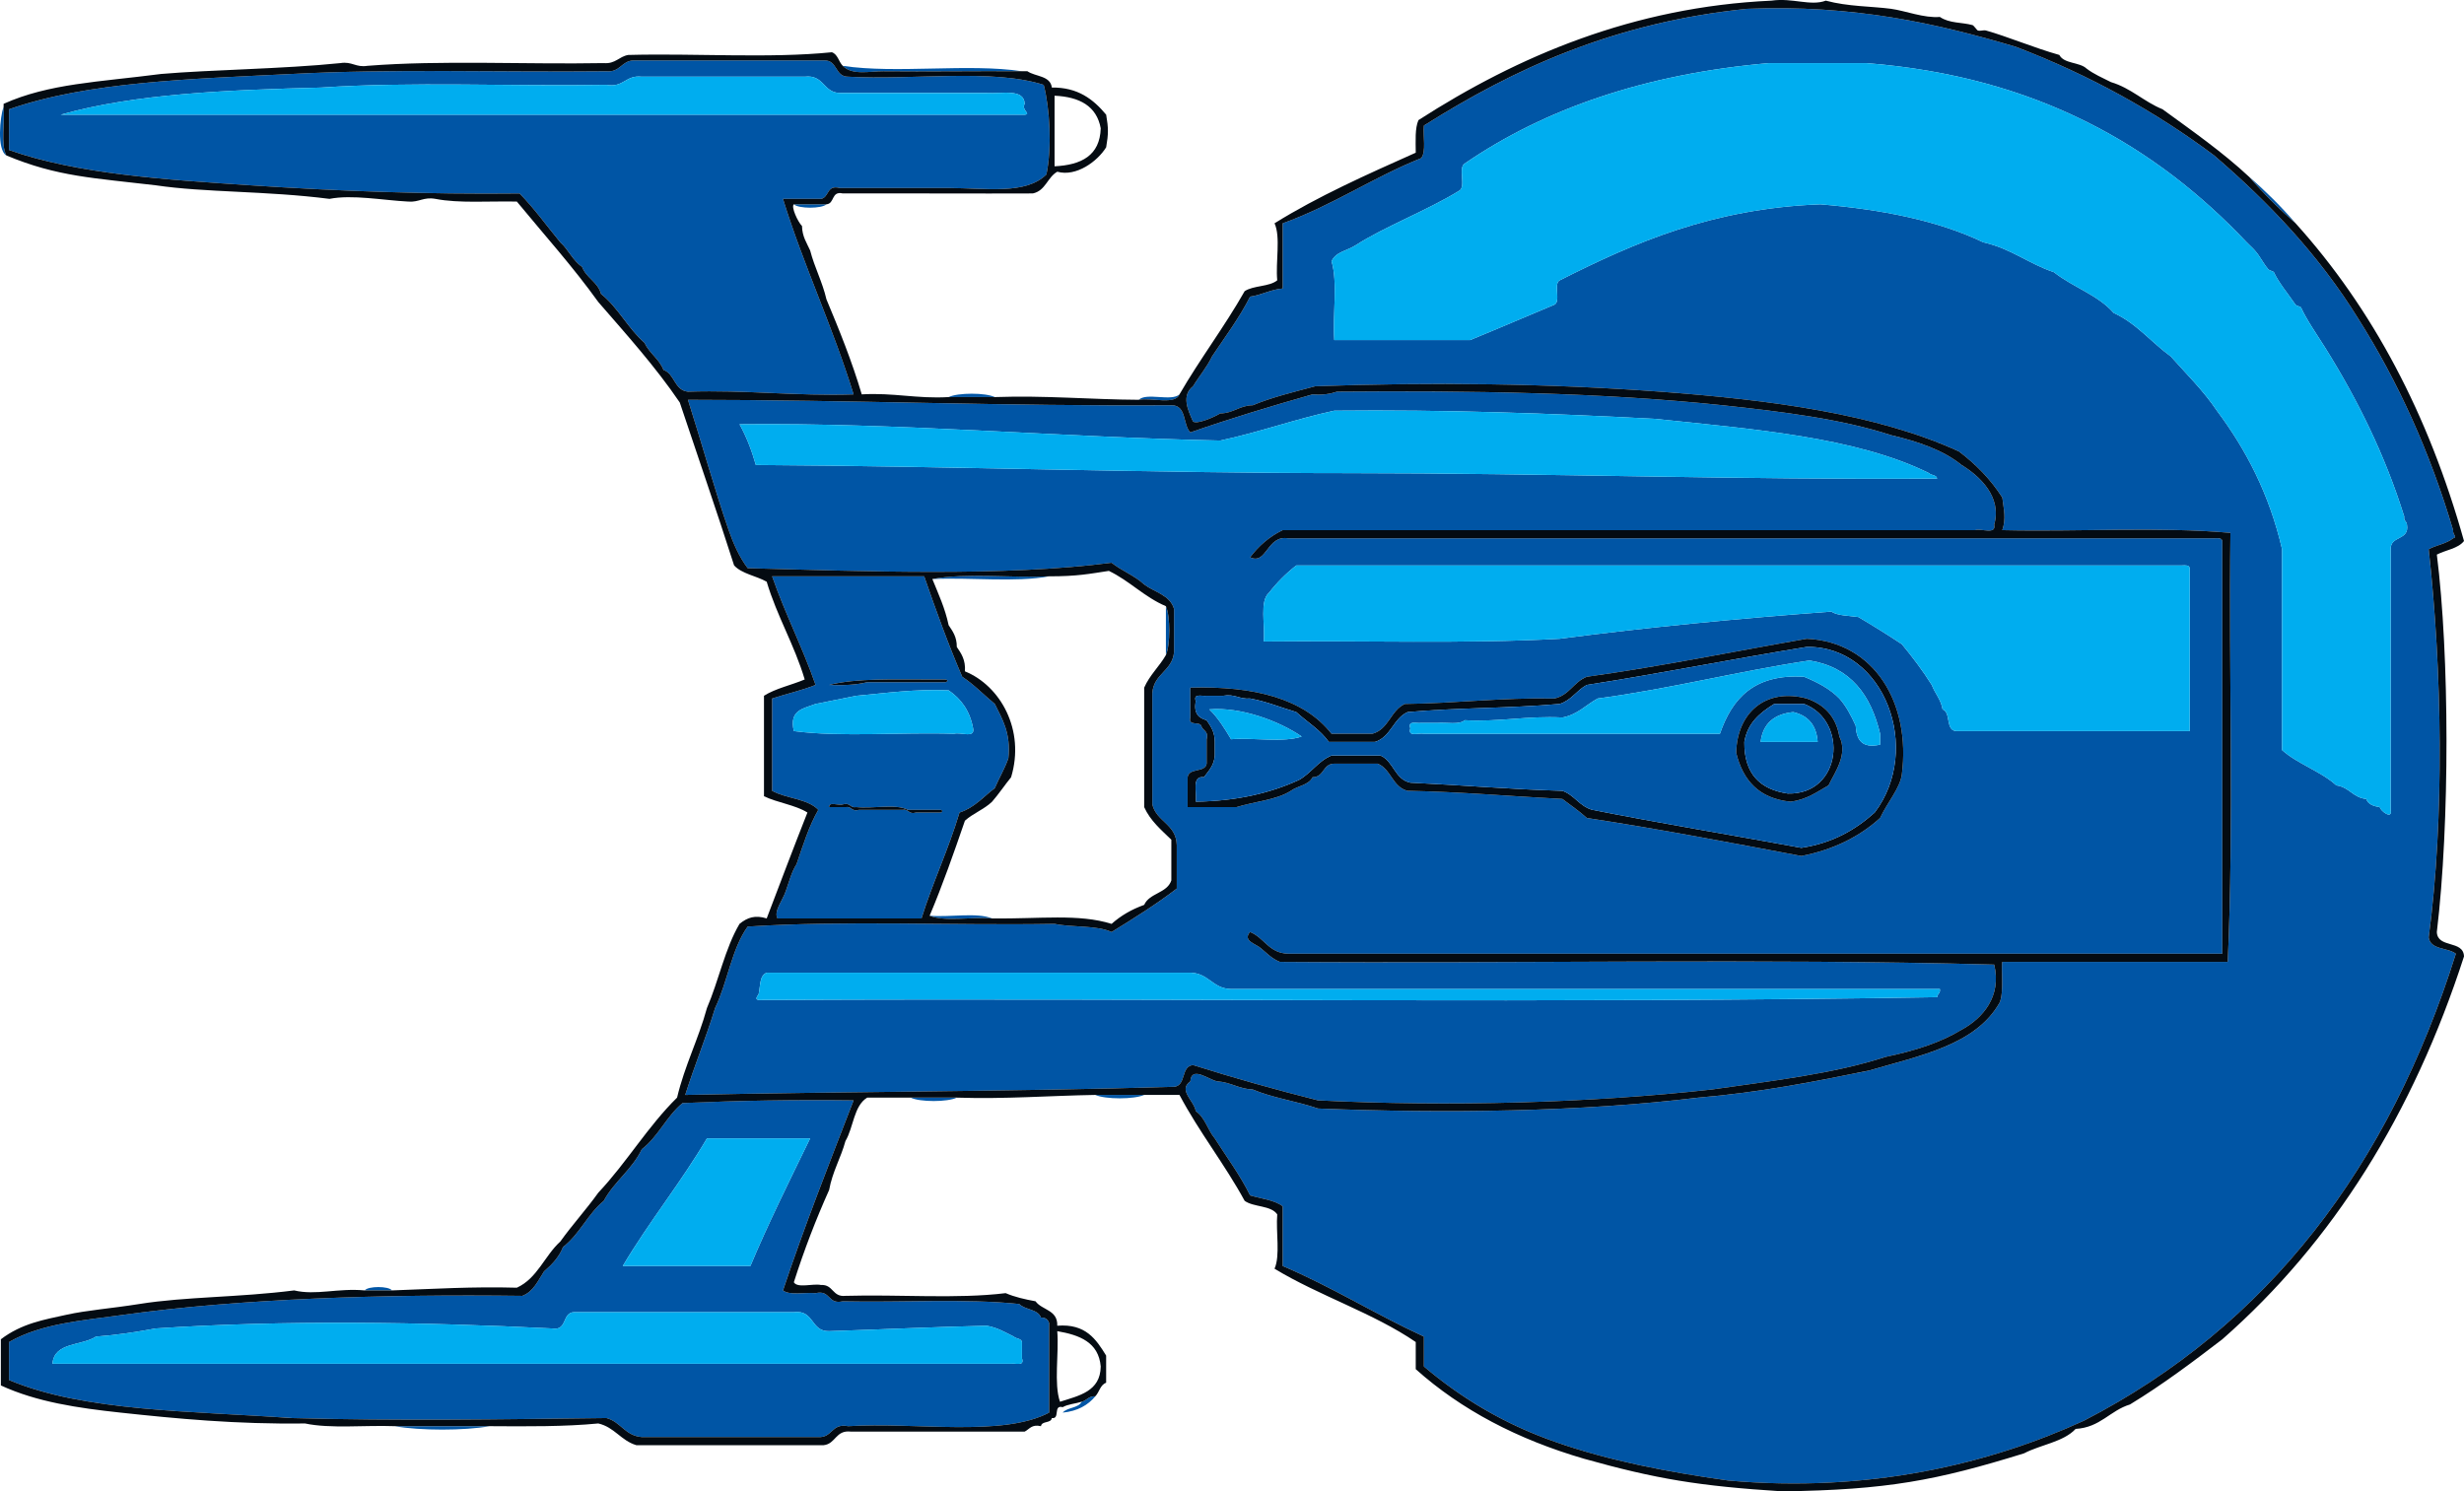 <?xml version="1.0" encoding="UTF-8" standalone="no"?>
<!-- Generator: Adobe Illustrator 14.0.0, SVG Export Plug-In . SVG Version: 6.00 Build 43363)  -->

<svg
   xmlns:dc="http://purl.org/dc/elements/1.1/"
   xmlns:cc="http://creativecommons.org/ns#"
   xmlns:rdf="http://www.w3.org/1999/02/22-rdf-syntax-ns#"
   xmlns:svg="http://www.w3.org/2000/svg"
   xmlns="http://www.w3.org/2000/svg"
   xmlns:sodipodi="http://sodipodi.sourceforge.net/DTD/sodipodi-0.dtd"
   xmlns:inkscape="http://www.inkscape.org/namespaces/inkscape"
   version="1.1"
   id="Calque_1"
   x="0px"
   y="0px"
   width="435.48"
   height="263.617"
   viewBox="0 0 435.48 263.617"
   enable-background="new 0 0 449.58 449.58"
   xml:space="preserve"
   inkscape:version="0.48.0 r9654"
   sodipodi:docname="avion.svg"><defs
   id="defs84" /><sodipodi:namedview
   pagecolor="#ffffff"
   bordercolor="#666666"
   borderopacity="1"
   objecttolerance="10"
   gridtolerance="10"
   guidetolerance="10"
   inkscape:pageopacity="0"
   inkscape:pageshadow="2"
   inkscape:window-width="640"
   inkscape:window-height="480"
   id="namedview82"
   showgrid="false"
   fit-margin-top="0"
   fit-margin-left="0"
   fit-margin-right="0"
   fit-margin-bottom="0"
   inkscape:zoom="0.66506519"
   inkscape:cx="218.05379"
   inkscape:cy="131.57479"
   inkscape:window-x="0"
   inkscape:window-y="25"
   inkscape:window-maximized="0"
   inkscape:current-layer="Calque_1" />
<g
   id="NgqFPU_1_"
   transform="matrix(0,1,-1,0,442.296,-92.668)">
	<g
   id="g4">
		<g
   id="g6">
			<path
   clip-rule="evenodd"
   d="m 189.739,13.056 c 21.238,-2.356 47.528,-2.821 68.634,0 2.236,-0.323 1.757,-3.363 2.88,-4.8 37.617,11.819 65.726,33.147 82.553,65.755 7.618,16.617 12.802,37.971 10.56,62.875 -1.513,10.807 -3.529,21.108 -6.72,30.238 -3.154,9.165 -7.78,16.857 -13.438,23.518 -1.76,0 -3.52,0 -5.279,0 -3.929,8.551 -8.762,16.196 -12.479,24.958 -3.52,0 -7.039,0 -10.559,0 -1.105,1.455 -1.333,3.787 -1.92,5.759 -3.646,1.794 -6.748,4.131 -10.079,6.24 -1.468,1.252 -3.715,1.725 -4.8,3.359 -1.886,0.294 -3.723,3.183 -5.279,0.96 -2.868,-0.185 -0.198,-3.354 0,-4.799 0.171,-2.389 1.343,-3.776 1.439,-6.24 1.485,-3.474 2.08,-7.839 3.359,-11.519 0.897,-22.639 0.596,-46.556 -1.92,-67.194 -0.903,-10.775 -2.819,-20.539 -4.799,-30.238 -2.651,-9.028 -4.522,-18.836 -11.999,-23.038 -1.815,-0.819 -6.256,-0.222 -7.2,-0.479 0,-13.279 0,-26.558 0,-39.837 -24.319,-1.118 -50.714,-0.161 -75.833,-0.48 -1.12,12.479 -0.161,27.038 -0.48,40.317 -2.123,-0.691 -3.497,-0.271 -5.759,0 -3.223,2.057 -5.887,4.672 -8.159,7.679 -6.625,14.498 -9.1,33.157 -10.559,52.795 -1.464,19.693 -1.689,40.712 -0.96,60.955 1.014,3.786 1.942,7.657 3.359,11.039 0.031,2.369 1.41,3.39 1.44,5.76 0.682,1.099 1.964,4.087 1.44,4.799 -2.162,0.991 -4.626,2.055 -6.239,0 -1.792,-1.087 -3.329,-2.431 -5.28,-3.36 -3.456,-2.304 -6.738,-4.781 -10.559,-6.719 -0.297,-2.103 -1.245,-3.554 -1.44,-5.759 -3.839,0 -7.679,0 -11.519,0 -3.166,-8.834 -8.092,-15.906 -11.519,-24.478 -1.16,-0.92 -3.856,-0.303 -5.759,-0.48 -10.025,-15.893 -18.247,-33.589 -20.639,-57.115 -0.753,-18.832 2.574,-33.583 6.72,-47.516 5.005,-13.074 11.46,-24.697 19.198,-35.037 8.353,-9.726 17.635,-18.522 28.798,-25.438 11.074,-7.004 23.487,-12.67 37.437,-16.799 0.821,0.101 1.243,-0.818 1.44,0 0.935,1.142 1.208,2.95 1.918,4.319 z m -5.76,4.32 c -10.987,3.432 -20.704,8.267 -29.758,13.918 -2.513,1.569 -4.988,3.323 -7.199,4.32 -0.152,0.068 -0.308,0.841 -0.48,0.96 -2.014,1.396 -4.009,3.051 -5.76,3.84 -0.129,0.059 -0.34,0.842 -0.48,0.96 -1.189,1.006 -2.214,1.396 -3.359,2.399 -0.506,0.443 -0.983,1.009 -1.44,1.44 -16.882,15.96 -29.299,36.99 -31.677,67.194 0,5.76 0,11.519 0,17.279 1.923,21.915 8.067,39.608 17.758,53.755 0.727,1.193 4.134,-0.294 4.8,0.96 3.509,5.703 6.396,13.296 9.599,18.239 1.028,1.586 1.201,3.613 2.88,4.319 3.683,-1.116 9.437,-0.163 13.918,-0.48 0,-7.999 0,-15.999 0,-23.998 -2.046,-4.993 -4.166,-9.913 -6.239,-14.878 -0.535,-1.225 -3.712,0.192 -4.32,-0.96 -6.653,-13.186 -12.711,-26.966 -13.439,-46.076 0.915,-10.925 2.875,-20.804 6.72,-28.798 1.068,-4.851 3.802,-8.037 5.279,-12.479 2.622,-3.297 4.032,-7.807 7.2,-10.559 1.86,-4.059 5.194,-6.645 7.679,-10.079 3.134,-2.785 6.059,-5.78 9.599,-8.159 6.859,-5.141 14.732,-9.267 24.478,-11.519 11.839,0 23.678,0 35.517,0 2.485,-2.794 3.73,-6.83 6.24,-9.599 0.297,-2.263 2.177,-2.942 2.399,-5.28 0.948,-0.332 1.28,-1.28 1.44,-2.4 0.654,-0.086 2.328,-2.281 0.48,-1.92 -15.359,0 -30.717,0 -46.076,0 -2.459,0.06 -1.457,-3.343 -4.319,-2.879 -0.613,0.026 -0.665,0.615 -1.44,0.48 z"
   id="path8"
   inkscape:connector-curvature="0"
   style="fill:#0055a5;fill-rule:evenodd" />
			<path
   clip-rule="evenodd"
   d="m 185.419,16.896 c 2.863,-0.463 1.86,2.939 4.319,2.879 15.359,0 30.717,0 46.076,0 1.848,-0.361 0.174,1.833 -0.48,1.92 -0.16,1.12 -0.492,2.068 -1.44,2.4 -0.222,2.337 -2.102,3.017 -2.399,5.28 -2.51,2.77 -3.754,6.805 -6.24,9.599 -11.839,0 -23.678,0 -35.517,0 -9.746,2.252 -17.619,6.378 -24.478,11.519 -3.54,2.379 -6.465,5.374 -9.599,8.159 -2.485,3.435 -5.819,6.02 -7.679,10.079 -3.167,2.752 -4.578,7.262 -7.2,10.559 -1.478,4.442 -4.211,7.628 -5.279,12.479 -3.845,7.994 -5.805,17.873 -6.72,28.798 0.728,19.11 6.786,32.891 13.439,46.076 0.607,1.152 3.785,-0.265 4.32,0.96 2.073,4.966 4.193,9.885 6.239,14.878 0,8 0,15.999 0,23.998 -4.482,0.317 -10.235,-0.636 -13.918,0.48 -1.679,-0.706 -1.852,-2.733 -2.88,-4.319 -3.203,-4.943 -6.09,-12.536 -9.599,-18.239 -0.666,-1.254 -4.073,0.233 -4.8,-0.96 -9.691,-14.147 -15.835,-31.84 -17.758,-53.755 0,-5.76 0,-11.519 0,-17.279 2.378,-30.205 14.795,-51.234 31.677,-67.194 0.457,-0.431 0.934,-0.997 1.44,-1.44 1.145,-1.003 2.17,-1.393 3.359,-2.399 0.14,-0.118 0.351,-0.901 0.48,-0.96 1.75,-0.789 3.746,-2.444 5.76,-3.84 0.172,-0.119 0.328,-0.892 0.48,-0.96 2.211,-0.997 4.686,-2.75 7.199,-4.32 9.054,-5.652 18.771,-10.486 29.758,-13.918 0.775,0.135 0.827,-0.454 1.44,-0.48 z"
   id="path10"
   inkscape:connector-curvature="0"
   style="fill:#00adef;fill-rule:evenodd" />
			<path
   clip-rule="evenodd"
   d="m 188.299,49.533 c 24.318,0 48.636,0 72.954,0 0,55.035 0,110.071 0,165.106 -0.104,3.416 -2.837,4.203 -3.84,6.719 1.56,1.418 2.104,-1.088 2.88,-1.92 0.866,-1.054 1.873,-1.967 2.399,-3.36 0.32,-41.917 -0.639,-85.112 0.48,-126.229 5.631,-1.364 9.495,2.04 11.519,5.76 2.302,3.778 3.754,8.406 4.8,13.439 2.985,9.173 4.234,20.083 5.76,30.717 2.371,21.333 3.079,46.259 1.92,69.594 -1.902,7.537 -3.973,14.906 -6.239,22.078 0.188,2.211 3.65,1.149 3.84,3.36 0.854,28.423 0.823,57.731 1.439,86.393 -5.229,-1.649 -10.089,-3.669 -15.358,-5.279 -4.53,-2.189 -10.506,-2.934 -14.399,-5.76 -1.111,-17.127 -0.166,-36.311 -0.479,-54.235 0.658,-3.181 0.222,-7.457 1.439,-10.079 -2.441,-3.958 -4.901,-7.897 -7.679,-11.519 -2.561,0 -5.12,0 -7.68,0 -3.748,0.092 -4.104,3.575 -7.2,4.32 -6.559,0 -13.119,0 -19.678,0 -3.434,-0.246 -3.86,-3.5 -7.199,-3.84 -2.56,0 -5.12,0 -7.68,0 -2.472,0.728 -2.941,3.458 -4.319,5.279 -1.549,1.651 -2.415,3.985 -3.84,5.76 2.476,18.991 1.501,43.896 0.96,64.314 -1.94,1.474 -4.386,2.548 -6.72,3.36 -7.112,2.473 -15.317,4.733 -23.038,7.199 0.009,-28.789 1.157,-56.438 0.96,-85.433 -0.033,-2.752 3.445,-1.995 4.8,-3.36 -2.438,-7.002 -4.636,-14.243 -6.719,-21.598 0.148,-1.748 -0.077,-3.124 -0.48,-4.32 -0.201,-23.719 0.161,-46.875 2.399,-68.154 1.138,-10.542 2.408,-20.95 5.28,-29.757 1.134,-4.786 2.623,-9.216 5.28,-12.479 1.942,-3.181 5.621,-7.172 10.559,-5.76 1.824,-0.385 0.61,2.27 0.959,3.36 0,1.28 0,2.56 0,3.84 0,39.517 0,79.033 0,118.55 1.145,2.375 2.803,4.237 4.8,5.759 1.401,-2.981 -3.979,-2.958 -3.36,-6.719 0,-54.556 0,-109.111 0,-163.667 -0.041,-0.68 -0.079,-1.358 0.48,-1.439 z m 4.32,7.199 c 0,52.156 0,104.312 0,156.467 1.399,1.801 2.999,3.4 4.8,4.799 1.465,1.734 5.728,0.671 8.639,0.96 -0.178,-17.42 0.441,-35.638 -0.48,-52.315 -2.032,-15.567 -3.589,-31.608 -4.8,-47.996 0.744,-1.176 0.716,-3.124 0.96,-4.8 1.548,-2.611 3.138,-5.182 4.8,-7.679 2.277,-1.882 4.642,-3.678 7.199,-5.28 1.509,-0.57 2.54,-1.62 4.32,-1.919 0.546,-1.534 3.705,-0.456 3.839,-2.4 0,-13.759 0,-27.518 0,-41.277 -9.599,0 -19.198,0 -28.797,0 -0.559,0.082 -0.521,0.759 -0.48,1.44 z m 74.873,44.157 c 0,41.277 0,82.553 0,123.83 -0.071,3.448 -3.076,3.963 -2.88,7.679 0,23.198 0,46.396 0,69.594 0,1.6 0,3.2 0,4.8 0.452,1.308 2.422,1.099 3.84,1.439 0.845,0.69 1.095,0.44 0.96,-0.96 0,-1.119 0,-2.239 0,-3.359 -0.319,-67.833 0.64,-136.949 -0.479,-203.983 -0.614,-0.026 -0.665,-0.615 -1.44,-0.479 -10e-4,0.479 -10e-4,0.959 -10e-4,1.439 z m -91.192,0.48 c -6.395,12.964 -7.761,30.956 -9.599,48.476 -0.969,18.389 -1.643,37.074 -1.44,56.635 1.504,6.976 3.792,13.167 5.28,20.159 -0.596,28.361 -3.199,57.275 -2.88,84.953 2.166,-1.194 4.578,-2.142 7.2,-2.88 0.202,-34.525 1.439,-69.704 1.439,-104.632 0,-35.074 1.225,-70.114 0.96,-104.151 -0.675,0.125 -0.547,1.052 -0.96,1.44 z m 59.035,122.39 c -0.989,-3.171 -1.25,-7.069 -2.879,-9.599 -0.877,-1.203 -0.999,-3.161 -2.4,-3.84 -0.009,-2.071 -2.391,-1.769 -2.4,-3.84 0,-2.56 0,-5.12 0,-7.679 0.975,-2.385 4.136,-2.584 4.8,-5.279 0.182,-9.417 0.97,-18.228 1.439,-27.358 1.116,-1.444 2.134,-2.986 3.36,-4.32 1.965,-12.913 4.369,-25.389 6.72,-37.917 -1.123,-5.757 -3.452,-10.307 -6.72,-13.918 -2.715,-1.256 -5.279,-3.531 -7.679,-3.84 -12.638,-1.625 -23.441,4.874 -23.998,16.798 2.249,12.95 4.853,25.545 6.719,38.877 0.88,2.32 3.301,3.099 3.84,5.76 -0.179,9.297 0.854,17.384 0.96,26.397 1.145,2.535 4.505,2.854 5.279,5.76 0,2.4 0,4.8 0,7.199 -6.184,4.855 -8.488,13.59 -8.159,24.958 1.76,0 3.52,0 5.28,0 1.549,0.43 0.674,-1.565 1.44,-1.92 0.915,-0.205 0.868,-1.371 2.399,-0.96 1.44,0 2.88,0 4.32,0 1.653,0.267 0.674,3.166 2.4,3.36 1.76,0 3.52,0 5.279,0 0,-2.88 0,-5.759 0,-8.639 z"
   id="path12"
   inkscape:connector-curvature="0"
   style="fill:#0055a5;fill-rule:evenodd" />
			<path
   clip-rule="evenodd"
   d="m 193.099,55.292 c 9.599,0 19.198,0 28.797,0 0,13.759 0,27.518 0,41.277 -0.135,1.944 -3.293,0.866 -3.839,2.4 -1.78,0.299 -2.811,1.349 -4.32,1.919 -2.558,1.602 -4.922,3.397 -7.199,5.28 -1.662,2.498 -3.251,5.068 -4.8,7.679 -0.244,1.676 -0.216,3.624 -0.96,4.8 1.21,16.388 2.768,32.429 4.8,47.996 0.921,16.678 0.302,34.896 0.48,52.315 -2.911,-0.289 -7.174,0.774 -8.639,-0.96 -1.801,-1.399 -3.401,-2.999 -4.8,-4.799 0,-52.156 0,-104.311 0,-156.467 -0.041,-0.681 -0.079,-1.358 0.48,-1.44 z"
   id="path14"
   inkscape:connector-curvature="0"
   style="fill:#00adef;fill-rule:evenodd" />
			<path
   clip-rule="evenodd"
   d="m 267.492,99.449 c 0.775,-0.135 0.826,0.454 1.44,0.479 1.119,67.035 0.16,136.15 0.479,203.983 0,1.12 0,2.24 0,3.359 0.135,1.4 -0.115,1.65 -0.96,0.96 -1.418,-0.341 -3.388,-0.132 -3.84,-1.439 0,-1.6 0,-3.2 0,-4.8 0,-23.198 0,-46.396 0,-69.594 -0.196,-3.716 2.809,-4.231 2.88,-7.679 0,-41.277 0,-82.553 0,-123.83 0.001,-0.479 0.001,-0.959 0.001,-1.439 z"
   id="path16"
   inkscape:connector-curvature="0"
   style="fill:#00adef;fill-rule:evenodd" />
			<path
   clip-rule="evenodd"
   d="m 177.26,99.929 c 0.265,34.038 -0.96,69.078 -0.96,104.151 0,34.928 -1.238,70.106 -1.439,104.632 -2.622,0.738 -5.034,1.686 -7.2,2.88 -0.319,-27.678 2.284,-56.592 2.88,-84.953 -1.488,-6.992 -3.776,-13.183 -5.28,-20.159 -0.203,-19.561 0.471,-38.246 1.44,-56.635 1.838,-17.52 3.205,-35.512 9.599,-48.476 0.413,-0.388 0.285,-1.315 0.96,-1.44 z"
   id="path18"
   inkscape:connector-curvature="0"
   style="fill:#00adef;fill-rule:evenodd" />
			<path
   clip-rule="evenodd"
   d="m 235.335,232.398 c -1.76,0 -3.52,0 -5.279,0 -1.726,-0.194 -0.747,-3.093 -2.4,-3.36 -1.44,0 -2.88,0 -4.32,0 -1.531,-0.411 -1.484,0.755 -2.399,0.96 -0.766,0.354 0.109,2.35 -1.44,1.92 -1.76,0 -3.52,0 -5.28,0 -0.329,-11.368 1.976,-20.103 8.159,-24.958 0,-2.399 0,-4.799 0,-7.199 -0.774,-2.906 -4.134,-3.225 -5.279,-5.76 -0.106,-9.013 -1.139,-17.1 -0.96,-26.397 -0.539,-2.661 -2.96,-3.439 -3.84,-5.76 -1.866,-13.332 -4.471,-25.927 -6.719,-38.877 0.557,-11.924 11.36,-18.424 23.998,-16.798 2.4,0.309 4.964,2.583 7.679,3.84 3.268,3.612 5.597,8.162 6.72,13.918 -2.351,12.528 -4.754,25.004 -6.72,37.917 -1.226,1.334 -2.244,2.875 -3.36,4.32 -0.469,9.13 -1.258,17.94 -1.439,27.358 -0.664,2.695 -3.825,2.895 -4.8,5.279 0,2.56 0,5.12 0,7.679 0.009,2.071 2.391,1.769 2.4,3.84 1.401,0.679 1.523,2.637 2.4,3.84 1.629,2.53 1.891,6.428 2.879,9.599 0,2.88 0,5.759 0,8.639 z m -4.799,-19.678 c -1.201,-2.159 -3.343,-3.377 -4.32,-5.76 0,-2.88 0,-5.759 0,-8.639 1.013,-2.347 4.212,-2.508 4.8,-5.28 0.422,-9.017 1.173,-17.705 1.44,-26.877 0.745,-2.135 2.734,-3.026 3.359,-5.28 2.4,-12.158 4.461,-24.657 6.72,-36.957 -0.847,-5.552 -3.213,-9.586 -6.24,-12.958 -11.126,-8.456 -29.45,-1.817 -29.277,11.999 2.122,13.077 4.674,25.724 6.719,38.877 0.932,1.789 2.718,2.722 3.36,4.8 0.787,8.652 0.653,18.226 1.44,26.878 1.14,2.539 4.407,2.952 5.279,5.759 0,2.72 0,5.439 0,8.159 -2.159,1.521 -3.521,3.838 -5.279,5.76 -0.8,2.72 -1.858,5.182 -2.4,8.159 0.159,1.919 -0.855,2.664 -0.48,4.8 0,0.96 0,1.919 0,2.879 0.109,0.851 -0.484,2.404 0.96,1.92 2.173,0.414 2.99,-0.53 3.36,-1.92 1.057,-0.703 2.061,-1.458 3.839,-1.439 0.8,0 1.6,0 2.4,0 1.796,0.124 2.728,1.112 3.84,1.919 -0.305,2.225 2.624,1.216 4.319,1.44 -0.103,-7.257 -1.527,-13.192 -3.839,-18.239 z"
   id="path20"
   inkscape:connector-curvature="0"
   style="fill:#040b12;fill-rule:evenodd" />
			<path
   clip-rule="evenodd"
   d="m 234.375,230.958 c -1.695,-0.224 -4.624,0.785 -4.319,-1.44 -1.112,-0.807 -2.044,-1.795 -3.84,-1.919 -0.8,0 -1.6,0 -2.4,0 -1.778,-0.019 -2.782,0.737 -3.839,1.439 -0.37,1.39 -1.187,2.333 -3.36,1.92 -1.444,0.484 -0.851,-1.069 -0.96,-1.92 0,-0.96 0,-1.919 0,-2.879 -0.375,-2.136 0.639,-2.881 0.48,-4.8 0.542,-2.978 1.6,-5.439 2.4,-8.159 1.758,-1.921 3.121,-4.239 5.279,-5.76 0,-2.72 0,-5.439 0,-8.159 -0.872,-2.808 -4.139,-3.22 -5.279,-5.759 -0.787,-8.652 -0.653,-18.226 -1.44,-26.878 -0.642,-2.078 -2.428,-3.011 -3.36,-4.8 -2.045,-13.153 -4.597,-25.8 -6.719,-38.877 -0.173,-13.816 18.151,-20.454 29.277,-11.999 3.027,3.373 5.393,7.406 6.24,12.958 -2.259,12.3 -4.319,24.799 -6.72,36.957 -0.625,2.254 -2.615,3.145 -3.359,5.28 -0.267,9.172 -1.018,17.86 -1.44,26.877 -0.588,2.772 -3.787,2.933 -4.8,5.28 0,2.88 0,5.759 0,8.639 0.977,2.383 3.119,3.601 4.32,5.76 2.312,5.048 3.736,10.983 3.839,18.239 z M 209.417,122.487 c 1.93,12.789 4.983,24.454 6.72,37.437 1.123,2.078 2.854,3.546 3.36,6.24 -0.331,6.25 0.811,11.028 0.48,17.278 0.852,0.909 0.35,3.17 0.48,4.8 0,0.96 0,1.92 0,2.88 0.109,0.85 -0.484,2.403 0.959,1.919 1.613,0.493 0.748,-1.493 0.96,-2.399 0,-1.12 0,-2.24 0,-3.36 0,-16.319 0,-32.637 0,-48.956 -6.183,-2.136 -10.635,-6.003 -10.079,-14.878 0.975,-2.385 2.138,-4.583 3.84,-6.24 1.356,-1.204 3.042,-2.077 4.8,-2.88 2.434,-0.126 4.092,-1.027 3.359,-4.319 -0.64,0 -1.28,0 -1.92,0 -6.846,1.632 -11.77,5.187 -12.959,12.478 z m 6.72,0.48 c -1.948,7.422 2.671,12.343 9.599,12.479 4.893,-1.187 8.096,-4.063 8.639,-9.6 -0.347,-2.853 -1.727,-4.673 -2.879,-6.719 -2.186,-1.023 -5.434,-3.515 -8.64,-1.92 -3.555,0.605 -5.641,2.679 -6.719,5.76 z m 1.92,105.591 c 1.49,-1.549 3.38,-2.699 5.279,-3.839 -0.316,-4.003 0.636,-9.275 -0.48,-12.479 -2.733,3.989 -5.266,10.73 -4.799,16.318 z"
   id="path22"
   inkscape:connector-curvature="0"
   style="fill:#0055a5;fill-rule:evenodd" />
			<path
   clip-rule="evenodd"
   d="m 222.376,110.008 c 0.64,0 1.28,0 1.92,0 0.732,3.292 -0.926,4.193 -3.359,4.319 -1.757,0.803 -3.443,1.676 -4.8,2.88 -1.702,1.657 -2.865,3.854 -3.84,6.24 -0.556,8.875 3.896,12.743 10.079,14.878 0,16.319 0,32.637 0,48.956 0,1.12 0,2.24 0,3.36 -0.212,0.907 0.653,2.893 -0.96,2.399 -1.443,0.484 -0.85,-1.069 -0.959,-1.919 0,-0.96 0,-1.92 0,-2.88 -0.13,-1.629 0.372,-3.891 -0.48,-4.8 0.331,-6.25 -0.811,-11.028 -0.48,-17.278 -0.506,-2.694 -2.237,-4.162 -3.36,-6.24 -1.736,-12.982 -4.79,-24.647 -6.72,-37.437 1.189,-7.29 6.113,-10.845 12.959,-12.478 z"
   id="path24"
   inkscape:connector-curvature="0"
   style="fill:#00adef;fill-rule:evenodd" />
			<path
   clip-rule="evenodd"
   d="m 222.856,117.208 c 3.206,-1.595 6.454,0.897 8.64,1.92 1.153,2.046 2.533,3.867 2.879,6.719 -0.543,5.536 -3.746,8.413 -8.639,9.6 -6.928,-0.137 -11.547,-5.058 -9.599,-12.479 1.078,-3.082 3.164,-5.156 6.719,-5.76 z m 0.96,16.798 c 5.654,0.054 8.405,-2.794 9.12,-7.68 0.246,-9.587 -12.858,-10.763 -15.839,-2.879 0,1.76 0,3.52 0,5.279 1.54,2.461 3.296,4.704 6.719,5.28 z"
   id="path26"
   inkscape:connector-curvature="0"
   style="fill:#040b12;fill-rule:evenodd" />
			<path
   clip-rule="evenodd"
   d="m 217.097,128.727 c 0,-1.76 0,-3.52 0,-5.279 2.98,-7.883 16.084,-6.708 15.839,2.879 -0.715,4.885 -3.465,7.734 -9.12,7.68 -3.423,-0.577 -5.179,-2.82 -6.719,-5.28 z m 1.44,-3.36 c 0.338,3.342 2,5.359 5.279,5.76 0,-3.36 0,-6.72 0,-10.079 -2.999,0.2 -4.676,1.723 -5.279,4.319 z"
   id="path28"
   inkscape:connector-curvature="0"
   style="fill:#0055a5;fill-rule:evenodd" />
			<path
   clip-rule="evenodd"
   d="m 223.816,121.047 c 0,3.359 0,6.719 0,10.079 -3.279,-0.4 -4.941,-2.418 -5.279,-5.76 0.603,-2.595 2.28,-4.118 5.279,-4.319 z"
   id="path30"
   inkscape:connector-curvature="0"
   style="fill:#00adef;fill-rule:evenodd" />
			<path
   clip-rule="evenodd"
   d="m 222.856,212.24 c 1.116,3.204 0.164,8.476 0.48,12.479 -1.899,1.141 -3.789,2.291 -5.279,3.839 -0.467,-5.588 2.066,-12.329 4.799,-16.318 z"
   id="path32"
   inkscape:connector-curvature="0"
   style="fill:#00adef;fill-rule:evenodd" />
			<path
   clip-rule="evenodd"
   d="m 199.818,236.238 c 1.774,-0.798 6.866,-0.798 8.64,0 -2.88,0 -5.76,0 -8.64,0 z"
   id="path34"
   inkscape:connector-curvature="0"
   style="fill:#0055a5;fill-rule:evenodd" />
			<path
   clip-rule="evenodd"
   d="m 286.211,240.077 c 0.798,1.773 0.798,6.866 0,8.64 0,-2.88 0,-5.76 0,-8.64 z"
   id="path36"
   inkscape:connector-curvature="0"
   style="fill:#0055a5;fill-rule:evenodd" />
			<path
   clip-rule="evenodd"
   d="m 123.504,257.355 c 3.636,3.641 2.4,10.732 2.4,17.279 0,6.539 0,13.469 0,19.198 -0.649,2.409 1.646,1.874 1.92,3.359 0,2.24 0,4.479 0,6.72 11.968,-3.71 22.567,-8.79 34.557,-12.479 0.32,10.238 -0.819,19.019 -0.48,29.277 -0.269,2.451 -3.142,2.298 -3.84,4.319 -1.96,0.76 -2.941,2.498 -4.8,3.359 -2.535,2.905 -6.221,4.658 -8.639,7.68 -2.146,0.574 -2.814,2.626 -4.799,3.359 -1.082,1.639 -3.039,2.401 -4.32,3.84 -2.893,2.387 -5.979,4.581 -8.639,7.199 0.18,16.499 -0.43,32.208 -1.44,47.517 -1.018,15.301 -1.979,30.658 -6.24,42.717 -2.399,0 -4.799,0 -7.199,0 -4.865,-13.854 -5.363,-32.074 -6.24,-49.916 -0.941,-17.777 -0.287,-37.149 -0.48,-55.676 0.216,-2.455 -1.852,-2.627 -1.919,-4.8 0,-11.199 0,-22.397 0,-33.597 -0.11,-2.51 2.887,-1.913 2.879,-4.32 0.648,-11.351 -1.477,-25.475 1.44,-34.557 4.153,-1.081 11.159,-1.477 15.839,-0.478 z m -10.559,3.84 c -0.116,-1.237 -0.826,0.659 -1.92,0 -2.763,0.117 -1.757,4.003 -1.92,6.72 0,8.64 0,17.278 0,25.918 -0.036,3.004 -3.286,2.794 -2.88,6.239 0,9.6 0,19.198 0,28.798 -0.327,2.887 1.971,3.148 1.44,6.239 0.286,16.673 -0.593,34.511 0.48,50.396 0.435,16.524 1.055,32.862 4.8,46.076 0,-56.796 0,-113.59 0,-170.386 z"
   id="path38"
   inkscape:connector-curvature="0"
   style="fill:#0055a5;fill-rule:evenodd" />
			<path
   clip-rule="evenodd"
   d="m 194.539,256.876 c 1.118,5.921 0.161,13.918 0.48,20.639 -1.119,-5.922 -0.162,-13.918 -0.48,-20.639 z"
   id="path40"
   inkscape:connector-curvature="0"
   style="fill:#0055a5;fill-rule:evenodd" />
			<path
   clip-rule="evenodd"
   d="m 326.527,256.876 c 5.279,0 10.56,0 15.839,0 4.368,8.271 1.645,23.633 2.399,35.517 -0.581,2.981 2.063,2.736 1.92,5.28 0,10.398 0,20.798 0,31.197 -0.231,2.968 -2.691,3.707 -3.359,6.239 0.229,19.18 0.515,36.624 0,55.676 -1.263,17.615 -1.113,36.643 -6.72,49.916 -2.239,0 -4.479,0 -6.719,0 -3.312,-5.774 -3.803,-13.005 -4.8,-20.159 -2.877,-20.644 -3.668,-46.056 -3.36,-70.554 -0.749,-1.971 -2.671,-2.768 -4.319,-3.84 -1.188,-1.372 -2.482,-2.637 -4.319,-3.359 -2.221,-2.899 -5.851,-4.389 -8.159,-7.199 -3.429,-1.852 -5.541,-5.019 -9.119,-6.72 -2.221,-2.899 -5.851,-4.389 -8.16,-7.199 -0.436,-9.804 -0.607,-19.871 -0.479,-30.237 11.081,4.276 22.079,8.638 33.597,12.479 0.92,-1.16 0.304,-3.856 0.48,-5.76 -0.622,-2.701 2.062,-2.098 1.439,-4.8 0.238,-10.321 -0.526,-21.645 0.48,-31.197 1.059,-1.021 0.869,-3.29 2.399,-3.84 -0.02,-0.821 0.357,-1.244 0.96,-1.44 z m 2.401,6.239 c -0.729,1.511 -1.601,2.88 -1.92,4.8 0.216,9.383 0.653,18.545 0.96,27.838 0.098,3.298 -3.812,2.589 -3.36,6.239 0,12.959 0,25.918 0,38.877 0.106,2.134 3.355,1.125 2.88,3.84 -1.141,22.493 -1.508,47.691 0,70.074 0.622,3.377 1.166,6.833 1.44,10.559 1.66,2.5 0.941,7.378 4.799,7.68 0,-55.516 0,-111.031 0,-166.546 0,-0.96 0,-1.92 0,-2.88 -0.109,-0.851 0.484,-2.404 -0.96,-1.92 -0.96,0 -1.919,0 -2.879,0 -0.675,0.125 -0.548,1.053 -0.96,1.439 z m -35.037,54.236 c 7.848,4.632 14.726,10.232 22.558,14.879 0,-7.52 0,-15.038 0,-22.558 -7.772,-3.267 -15.13,-6.949 -22.558,-10.56 0,6.08 0,12.159 0,18.239 z"
   id="path42"
   inkscape:connector-curvature="0"
   style="fill:#0055a5;fill-rule:evenodd" />
			<path
   clip-rule="evenodd"
   d="m 112.945,431.581 c -3.745,-13.214 -4.365,-29.552 -4.8,-46.076 -1.073,-15.885 -0.194,-33.723 -0.48,-50.396 0.531,-3.091 -1.767,-3.353 -1.44,-6.239 0,-9.6 0,-19.198 0,-28.798 -0.406,-3.445 2.844,-3.235 2.88,-6.239 0,-8.64 0,-17.278 0,-25.918 0.163,-2.717 -0.843,-6.603 1.92,-6.72 1.094,0.659 1.804,-1.237 1.92,0 0,56.796 0,113.59 0,170.386 z"
   id="path44"
   inkscape:connector-curvature="0"
   style="fill:#00adef;fill-rule:evenodd" />
			<path
   clip-rule="evenodd"
   d="m 329.888,261.676 c 0.96,0 1.919,0 2.879,0 1.444,-0.484 0.851,1.069 0.96,1.92 0,0.96 0,1.92 0,2.88 0,55.515 0,111.03 0,166.546 -3.857,-0.302 -3.139,-5.18 -4.799,-7.68 -0.274,-3.726 -0.818,-7.182 -1.44,-10.559 -1.508,-22.383 -1.141,-47.581 0,-70.074 0.476,-2.715 -2.773,-1.706 -2.88,-3.84 0,-12.959 0,-25.918 0,-38.877 -0.451,-3.65 3.458,-2.941 3.36,-6.239 -0.307,-9.293 -0.744,-18.455 -0.96,-27.838 0.319,-1.92 1.19,-3.289 1.92,-4.8 0.412,-0.386 0.285,-1.314 0.96,-1.439 z"
   id="path46"
   inkscape:connector-curvature="0"
   style="fill:#00adef;fill-rule:evenodd" />
			<path
   clip-rule="evenodd"
   d="m 255.014,279.435 c 0,8.479 0,16.958 0,25.438 -1.221,0.751 -3.295,-0.962 -4.8,-1.44 -1.639,-0.601 -3.448,-1.031 -4.8,-1.919 -3.341,-1.139 -6.756,-2.203 -9.599,-3.84 -1.971,1.868 -1.984,5.694 -3.359,8.159 -5.44,0 -10.879,0 -16.319,0 -0.83,-2.53 -1.438,-5.282 -2.4,-7.68 -6.652,2.308 -12.546,5.373 -19.198,7.68 0,-8.959 0,-17.919 0,-26.878 6.066,-2.093 12.053,-4.266 17.758,-6.72 1.396,-2.123 3.213,-3.826 4.8,-5.759 2.683,-1.317 5.135,-2.864 9.599,-2.4 1.902,0.658 3.48,1.64 5.28,2.4 1.511,2.009 3.46,3.579 4.319,6.239 6.532,1.947 12.258,4.701 18.719,6.72 z m -40.317,-4.8 c -0.256,6.016 0.484,11.035 0.96,16.318 0.467,2.413 0.98,4.779 1.44,7.199 0.818,2.062 1.016,4.744 4.799,3.84 1.119,-8.48 0.161,-19.038 0.48,-28.317 -0.35,-1.091 0.865,-3.745 -0.96,-3.36 -3.121,0.558 -5.223,2.136 -6.719,4.32 z m -1.44,14.398 c 0,-3.04 0,-6.079 0,-9.119 0,-1.439 0,-2.88 0,-4.319 0.107,-0.816 -0.541,-1.188 -0.48,0 0,0.8 0,1.6 0,2.399 0.035,6.204 -0.287,12.766 0.96,17.759 0.108,-2.508 -0.008,-4.792 -0.48,-6.72 z m 22.078,1.92 c 0.197,1.156 -0.876,1.043 -0.48,2.399 0.263,0.698 -0.561,2.481 0.48,2.4 0,-0.96 0,-1.92 0,-2.88 -0.196,-1.156 0.877,-1.043 0.48,-2.399 0,-2.561 0,-5.12 0,-7.68 -0.196,-1.156 0.877,-1.043 0.48,-2.399 0,-0.96 0,-1.92 0,-2.88 0,-0.48 0,-0.96 0,-1.44 0.002,-0.267 -0.389,-0.545 -0.48,0 0,1.92 0,3.84 0,5.76 -1.112,2.088 -0.166,6.233 -0.48,9.119 z"
   id="path48"
   inkscape:connector-curvature="0"
   style="fill:#0055a5;fill-rule:evenodd" />
			<path
   clip-rule="evenodd"
   d="m 162.861,266.476 c 0,2.72 0,5.439 0,8.159 -0.798,-1.615 -0.798,-6.544 0,-8.159 z"
   id="path50"
   inkscape:connector-curvature="0"
   style="fill:#0055a5;fill-rule:evenodd" />
			<path
   clip-rule="evenodd"
   d="m 255.014,266.955 c -0.316,3.523 0.635,8.313 -0.48,11.039 0.316,-3.523 -0.635,-8.313 0.48,-11.039 z"
   id="path52"
   inkscape:connector-curvature="0"
   style="fill:#0055a5;fill-rule:evenodd" />
			<path
   clip-rule="evenodd"
   d="m 221.416,270.314 c 1.825,-0.385 0.61,2.27 0.96,3.36 -0.319,9.279 0.639,19.837 -0.48,28.317 -3.784,0.904 -3.981,-1.778 -4.799,-3.84 -0.459,-2.42 -0.973,-4.786 -1.44,-7.199 -0.476,-5.283 -1.216,-10.303 -0.96,-16.318 1.496,-2.183 3.598,-3.761 6.719,-4.32 z"
   id="path54"
   inkscape:connector-curvature="0"
   style="fill:#00adef;fill-rule:evenodd" />
			<path
   clip-rule="evenodd"
   d="m 286.69,273.194 c 0.798,1.615 0.798,6.544 0,8.159 0,-2.719 0,-5.439 0,-8.159 z"
   id="path56"
   inkscape:connector-curvature="0"
   style="fill:#0055a5;fill-rule:evenodd" />
			<path
   clip-rule="evenodd"
   d="m 128.784,296.232 c 0.796,0.828 0.796,4.932 0,5.76 0,-1.92 0,-3.84 0,-5.76 z"
   id="path58"
   inkscape:connector-curvature="0"
   style="fill:#0055a5;fill-rule:evenodd" />
			<path
   clip-rule="evenodd"
   d="m 293.891,299.112 c 7.428,3.61 14.785,7.293 22.558,10.56 0,7.52 0,15.038 0,22.558 -7.832,-4.646 -14.71,-10.247 -22.558,-14.879 0,-6.08 0,-12.159 0,-18.239 z"
   id="path60"
   inkscape:connector-curvature="0"
   style="fill:#00adef;fill-rule:evenodd" />
			<path
   clip-rule="evenodd"
   d="m 344.766,355.748 c 0.8,4.483 0.8,12.314 0,16.799 0,-5.6 0,-11.199 0,-16.799 z"
   id="path62"
   inkscape:connector-curvature="0"
   style="fill:#0055a5;fill-rule:evenodd" />
			<path
   clip-rule="evenodd"
   d="m 320.768,373.026 c 0,1.6 0,3.2 0,4.8 -0.794,-0.517 -0.794,-4.282 0,-4.8 z"
   id="path64"
   inkscape:connector-curvature="0"
   style="fill:#0055a5;fill-rule:evenodd" />
			<path
   clip-rule="evenodd"
   d="m 123.984,44.733 c 2.52,-2.92 5.239,-5.64 8.159,-8.159 -2.519,2.92 -5.239,5.64 -8.159,8.159 z"
   id="path66"
   inkscape:connector-curvature="0"
   style="fill:#0055a5;fill-rule:evenodd" />
			<path
   clip-rule="evenodd"
   d="m 162.381,233.838 c 1.919,0.8 0.544,4.895 0.959,7.199 -1.339,-1.38 0.35,-5.788 -0.959,-7.199 z"
   id="path68"
   inkscape:connector-curvature="0"
   style="fill:#0055a5;fill-rule:evenodd" />
			<path
   clip-rule="evenodd"
   d="m 105.266,261.676 c -0.059,7.929 0.079,16.976 0,24.478 -0.025,2.428 0.782,5.513 -0.959,7.199 1.43,-9.449 -0.474,-22.231 0.959,-31.677 z"
   id="path70"
   inkscape:connector-curvature="0"
   style="fill:#0055a5;fill-rule:evenodd" />
			<path
   clip-rule="evenodd"
   d="m 111.505,441.661 c 2.792,-0.247 6.619,0.539 8.639,-0.48 -1.026,1.703 -6.873,1.11 -8.639,0.48 z"
   id="path72"
   inkscape:connector-curvature="0"
   style="fill:#0055a5;fill-rule:evenodd" />
			<path
   clip-rule="evenodd"
   d="m 340.446,251.116 c -0.206,-0.914 -1.034,-1.206 -0.96,-2.399 1.571,1.309 2.624,3.136 2.88,5.76 -0.952,-0.808 -0.765,-2.755 -1.92,-3.361 z"
   id="path74"
   inkscape:connector-curvature="0"
   style="fill:#0055a5;fill-rule:evenodd" />
			<path
   clip-rule="evenodd"
   d="m 213.737,295.753 c -1.247,-4.993 -0.925,-11.555 -0.96,-17.759 0,-0.8 0,-1.6 0,-2.399 -0.061,-1.188 0.587,-0.816 0.48,0 0,1.439 0,2.88 0,4.319 0,3.04 0,6.079 0,9.119 0.472,1.928 0.588,4.212 0.48,6.72 z"
   id="path76"
   inkscape:connector-curvature="0"
   style="fill:#040b12;fill-rule:evenodd" />
			<path
   clip-rule="evenodd"
   d="m 235.815,281.834 c 0,-1.92 0,-3.84 0,-5.76 0.091,-0.545 0.482,-0.267 0.48,0 0,0.48 0,0.96 0,1.44 0,0.96 0,1.92 0,2.88 0.397,1.356 -0.676,1.243 -0.48,2.399 0,2.56 0,5.119 0,7.68 0.397,1.356 -0.676,1.243 -0.48,2.399 0,0.96 0,1.92 0,2.88 -1.041,0.081 -0.217,-1.702 -0.48,-2.4 -0.396,-1.356 0.677,-1.243 0.48,-2.399 0.314,-2.886 -0.632,-7.031 0.48,-9.119 z"
   id="path78"
   inkscape:connector-curvature="0"
   style="fill:#040b12;fill-rule:evenodd" />
			<path
   clip-rule="evenodd"
   d="m 132.144,36.574 c 15.053,-13.584 33.78,-23.495 56.155,-29.758 1.351,1.049 1.578,3.222 2.4,4.8 17.759,-2.243 47.465,-2.306 66.714,0 2.933,-0.107 1.371,-4.709 4.319,-4.8 27.806,8.992 50.469,23.126 67.675,42.717 4.024,5.254 8.011,10.548 11.52,16.318 1.085,3.555 4.057,5.223 4.319,9.6 2.318,2.161 2.777,6.182 4.319,9.119 4.802,15.51 6.46,24.183 6.72,42.716 -0.936,14.73 -2.182,22.276 -5.76,35.037 -3.431,11.768 -8.665,21.732 -15.839,29.758 -1.6,0 -3.199,0 -4.799,0 -5.132,7.507 -8.182,17.096 -12.959,24.958 -2.323,-1.037 -6.499,-0.221 -9.6,-0.479 -1.628,1.092 -1.245,4.194 -2.399,5.759 -6.523,3.556 -12.13,8.029 -18.719,11.519 0,2.08 0,4.16 0,6.239 0,2.88 0,5.76 0,8.64 0.141,8.178 0.758,15.881 0.479,24.478 0,2.72 0,5.439 0,8.159 0,2.561 0,5.12 0,7.68 1.459,2.381 5.273,2.407 7.68,3.84 3.018,0.822 5.388,2.292 8.64,2.88 5.19,2.329 10.616,4.423 16.318,6.239 1.095,-0.665 0.179,-3.341 0.48,-4.8 -0.121,-2.2 2.171,-1.987 1.919,-4.319 -0.277,-9.322 0.582,-19.78 -0.479,-28.317 0.677,-1.563 1.094,-3.386 1.439,-5.28 1.587,-1.133 1.491,-3.948 4.32,-3.839 -0.4,-5.04 2.409,-6.87 5.279,-8.64 1.6,0 3.199,0 4.8,0 0.379,1.061 1.679,1.201 2.399,1.92 -0.074,1.193 0.754,1.485 0.96,2.399 0.348,1.093 0.428,2.452 0.96,3.36 -0.462,1.741 2.156,0.402 1.92,1.92 0.988,0.131 0.452,1.787 1.439,1.919 -0.38,1.66 0.534,2.026 0.96,2.88 0,10.239 0,20.479 0,30.718 -0.314,2.714 2.157,2.643 2.4,4.8 0,11.039 0,22.078 0,33.117 -0.806,2.715 -3.184,3.856 -3.84,6.72 0.577,5.981 0.524,12.594 0.479,19.198 0,5.6 0,11.199 0,16.799 -0.2,5.238 0.475,11.353 -0.479,15.838 0.161,12.179 -0.845,22.683 -1.92,32.638 -0.81,7.497 -1.865,14.744 -4.8,21.118 -2.72,0 -5.439,0 -8.159,0 -2.827,-3.699 -3.477,-7.723 -4.319,-11.519 -0.841,-3.787 -1.115,-7.909 -1.92,-12.959 -1.305,-8.121 -1.146,-17.54 -2.4,-27.358 0.919,-3.879 -0.44,-7.698 0,-12.479 0,-1.6 0,-3.2 0,-4.8 -0.255,-7.264 -0.704,-14.335 -0.479,-22.078 -1.652,-3.627 -5.649,-4.91 -8.159,-7.68 -2.985,-2.134 -5.654,-4.585 -8.64,-6.719 -5.271,-4.969 -11.725,-8.754 -16.799,-13.919 -5.689,-1.351 -10.308,-3.771 -15.838,-5.28 -4.811,-2.069 -10.558,-3.201 -14.879,-5.759 -1.13,-1.404 -1.597,-2.731 -0.96,-4.8 -6.258,-2.382 -12.529,-4.75 -18.719,-7.199 -1.354,2.165 -1.726,5.313 -2.88,7.679 -5.919,0 -11.839,0 -17.758,0 -1.303,-2.056 -1.879,-4.84 -2.88,-7.199 -6.164,1.836 -11.121,4.878 -17.278,6.72 -1.043,1.837 -1.381,4.379 -2.88,5.76 -9.699,3.1 -19.198,6.399 -28.798,9.599 -6.382,4.337 -12.015,9.423 -17.758,14.399 -6.242,4.477 -11.88,9.558 -17.759,14.398 -0.107,4.853 0.336,10.255 -0.479,14.398 -0.376,2.136 0.639,2.881 0.479,4.8 -0.234,4.51 -1.271,9.878 -0.479,13.919 -1.428,11.16 -1.101,21.974 -2.4,30.718 -1.289,10.828 -1.501,17.394 -5.28,26.397 -2.02,1.02 -5.847,0.233 -8.639,0.48 -0.16,-10e-4 -0.32,0 -0.48,0 -3.6,-8.029 -3.843,-16.756 -5.28,-27.838 -0.765,-8.94 -0.878,-21.538 -1.919,-31.678 -0.336,-2.096 0.816,-2.703 0.48,-4.8 -1.029,-13.05 -0.226,-27.932 -0.48,-41.756 0.166,-2.086 -1.161,-2.679 -1.44,-4.32 -0.32,-11.839 0.639,-24.957 -0.48,-35.997 0.378,-1.061 1.679,-1.201 2.4,-1.92 1.742,-1.687 0.934,-4.771 0.959,-7.199 0.079,-7.502 -0.059,-16.549 0,-24.478 0,-0.32 0,-0.641 0,-0.96 0.978,-1.422 0.748,-4.053 2.88,-4.319 -0.062,-4.589 2.078,-7.337 4.8,-9.6 2.403,-0.411 3.356,-0.411 5.759,0 2.482,1.523 5.262,5.289 4.32,8.64 0.979,1.741 3.369,2.07 3.84,4.319 0.045,9.367 -0.033,22.653 0,33.597 -0.469,2.069 1.803,1.397 1.919,2.88 0,1.92 0,3.84 0,5.76 0.417,0.539 3.109,-0.703 3.84,-1.439 1.881,-0.039 2.994,-0.847 4.32,-1.44 3.052,-0.787 5.521,-2.158 8.639,-2.88 5.415,-2.264 10.873,-4.486 16.799,-6.239 -0.331,-5.61 0.811,-9.748 0.48,-15.358 0,-2.72 0,-5.439 0,-8.159 -0.315,-8.955 0.43,-16.85 0.479,-25.438 -0.415,-2.305 0.96,-6.399 -0.959,-7.199 -6.283,-3.636 -11.911,-7.927 -18.239,-11.519 -1.034,-1.526 -0.757,-4.363 -1.92,-5.759 -3.205,0.315 -7.673,-0.634 -10.079,0.479 -4.787,-7.692 -8.625,-16.332 -12.479,-24.958 -2.088,0.008 -4.318,0.159 -5.759,-0.48 -11.294,-17.548 -20.012,-37.968 -21.118,-62.395 -0.539,-3.7 1.014,-6.91 0,-9.599 1.057,-3.913 0.987,-8.071 1.439,-11.519 0.349,-2.547 1.678,-5.853 1.44,-8.639 1.161,-1.708 0.917,-3.861 1.44,-5.76 0.07,-0.254 0.905,-0.779 0.96,-0.96 0.133,-0.44 -0.124,-0.996 0,-1.44 1.012,-3.634 3.102,-8.61 4.32,-12.959 1.586,-0.813 1.24,-3.56 2.4,-4.799 0.976,-1.264 1.649,-2.83 2.399,-4.32 1.069,-3.571 3.461,-5.818 4.8,-9.119 3.845,-5.274 7.593,-10.646 11.999,-15.359 2.922,-2.521 5.642,-5.241 8.162,-8.161 z M 187.819,8.736 c -0.197,-0.818 -0.619,0.101 -1.44,0 -13.95,4.129 -26.363,9.794 -37.437,16.799 -11.163,6.916 -20.445,15.712 -28.798,25.438 -7.738,10.34 -14.193,21.963 -19.198,35.037 -4.146,13.933 -7.473,28.684 -6.72,47.516 2.392,23.526 10.614,41.222 20.639,57.115 1.903,0.177 4.6,-0.44 5.759,0.48 3.427,8.572 8.354,15.644 11.519,24.478 3.84,0 7.68,0 11.519,0 0.195,2.205 1.143,3.656 1.44,5.759 3.821,1.938 7.104,4.416 10.559,6.719 1.951,0.929 3.487,2.272 5.28,3.36 1.613,2.055 4.077,0.991 6.239,0 0.524,-0.712 -0.758,-3.7 -1.44,-4.799 -0.03,-2.37 -1.409,-3.391 -1.44,-5.76 -1.417,-3.382 -2.345,-7.253 -3.359,-11.039 -0.729,-20.243 -0.504,-41.262 0.96,-60.955 1.459,-19.639 3.935,-38.298 10.559,-52.795 2.272,-3.007 4.937,-5.623 8.159,-7.679 2.263,-0.271 3.637,-0.691 5.759,0 0.32,-13.279 -0.639,-27.837 0.48,-40.317 25.119,0.319 51.514,-0.638 75.833,0.48 0,13.279 0,26.558 0,39.837 0.944,0.257 5.385,-0.34 7.2,0.479 7.477,4.202 9.348,14.01 11.999,23.038 1.979,9.699 3.896,19.462 4.799,30.238 2.516,20.639 2.817,44.556 1.92,67.194 -1.279,3.68 -1.874,8.045 -3.359,11.519 -0.097,2.463 -1.269,3.851 -1.439,6.24 -0.198,1.445 -2.868,4.615 0,4.799 1.557,2.223 3.394,-0.666 5.279,-0.96 1.085,-1.635 3.332,-2.107 4.8,-3.359 3.331,-2.108 6.434,-4.446 10.079,-6.24 0.587,-1.973 0.814,-4.305 1.92,-5.759 3.52,0 7.039,0 10.559,0 3.718,-8.762 8.551,-16.407 12.479,-24.958 1.76,0 3.52,0 5.279,0 5.658,-6.661 10.284,-14.354 13.438,-23.518 3.19,-9.129 5.207,-19.431 6.72,-30.238 2.242,-24.904 -2.941,-46.258 -10.56,-62.875 -16.827,-32.608 -44.936,-53.936 -82.553,-65.755 -1.123,1.437 -0.644,4.477 -2.88,4.8 -21.106,-2.821 -47.396,-2.356 -68.634,0 -0.708,-1.368 -0.981,-3.176 -1.918,-4.319 z m 0,42.237 c 0,54.555 0,109.111 0,163.667 -0.62,3.762 4.761,3.738 3.36,6.719 -1.997,-1.522 -3.655,-3.384 -4.8,-5.759 0,-39.517 0,-79.034 0,-118.55 0,-1.28 0,-2.56 0,-3.84 -0.349,-1.09 0.865,-3.745 -0.959,-3.36 -4.938,-1.413 -8.617,2.579 -10.559,5.76 -2.657,3.263 -4.146,7.693 -5.28,12.479 -2.872,8.808 -4.142,19.216 -5.28,29.757 -2.239,21.279 -2.601,44.436 -2.399,68.154 0.403,1.196 0.628,2.572 0.48,4.32 2.083,7.355 4.282,14.596 6.719,21.598 -1.354,1.365 -4.833,0.607 -4.8,3.36 0.197,28.995 -0.951,56.644 -0.96,85.433 7.721,-2.466 15.926,-4.727 23.038,-7.199 2.334,-0.812 4.78,-1.887 6.72,-3.36 0.541,-20.418 1.516,-45.323 -0.96,-64.314 1.425,-1.774 2.291,-4.108 3.84,-5.76 1.378,-1.821 1.847,-4.552 4.319,-5.279 2.56,0 5.12,0 7.68,0 3.339,0.34 3.765,3.594 7.199,3.84 6.56,0 13.119,0 19.678,0 3.095,-0.745 3.452,-4.228 7.2,-4.32 2.56,0 5.119,0 7.68,0 2.777,3.622 5.237,7.561 7.679,11.519 -1.218,2.622 -0.781,6.898 -1.439,10.079 0.313,17.925 -0.632,37.108 0.479,54.235 3.894,2.826 9.869,3.57 14.399,5.76 5.27,1.61 10.129,3.63 15.358,5.279 -0.616,-28.661 -0.585,-57.97 -1.439,-86.393 -0.189,-2.211 -3.651,-1.149 -3.84,-3.36 2.267,-7.172 4.337,-14.541 6.239,-22.078 1.159,-23.335 0.451,-48.261 -1.92,-69.594 -1.525,-10.634 -2.774,-21.544 -5.76,-30.717 -1.046,-5.033 -2.498,-9.661 -4.8,-13.439 -2.023,-3.72 -5.888,-7.124 -11.519,-5.76 -1.119,41.117 -0.16,84.313 -0.48,126.229 -0.526,1.393 -1.533,2.306 -2.399,3.36 -0.775,0.832 -1.32,3.338 -2.88,1.92 1.003,-2.517 3.735,-3.304 3.84,-6.719 0,-55.036 0,-110.071 0,-165.106 -24.318,0 -48.636,0 -72.954,0 -0.559,0.08 -0.521,0.758 -0.48,1.439 z m 67.195,215.982 c 0.099,-8.415 -0.867,-15.333 0.96,-21.118 -1.434,-1.606 -2.56,-3.521 -3.36,-5.76 -2.113,-0.926 -2.04,-4.039 -4.319,-4.799 -2.399,0 -4.799,0 -7.199,0 -1.734,1.786 -3.333,3.706 -5.76,4.799 -7.039,0 -14.079,0 -21.118,0 -2.227,-0.973 -3.729,-2.671 -5.759,-3.839 -1.774,-0.798 -6.866,-0.798 -8.64,0 -1.619,3.821 -4.475,6.404 -6.239,10.079 0.52,3.46 0.966,5.552 0.96,10.56 0.319,6.721 -0.638,14.717 0.48,20.639 2.619,-1.061 5.12,-2.239 8.159,-2.88 1.057,-0.703 2.062,-1.459 3.84,-1.44 1.148,-0.771 2.26,-1.579 4.319,-1.439 2.544,-6.271 10.376,-10.682 18.719,-8.159 1.409,1.15 2.95,2.169 4.319,3.359 1.341,1.379 2.065,3.374 3.36,4.8 5.713,1.967 11.403,3.956 16.798,6.239 1.114,-2.727 0.163,-7.517 0.48,-11.041 z M 115.345,247.757 c -3.921,0.718 -5.555,3.724 -5.76,8.159 4.16,0 8.319,0 12.479,0 -0.229,-4.729 -1.9,-8.019 -6.719,-8.159 z m 218.862,0 c -4.268,0.372 -5.564,3.715 -6.239,7.68 4.003,-0.317 9.274,0.635 12.479,-0.48 -1.093,-3.388 -1.82,-7.141 -6.24,-7.2 z m -226.541,10.079 c -2.917,9.082 -0.792,23.206 -1.44,34.557 0.007,2.407 -2.989,1.811 -2.879,4.32 0,11.199 0,22.397 0,33.597 0.067,2.173 2.135,2.345 1.919,4.8 0.193,18.526 -0.461,37.898 0.48,55.676 0.876,17.842 1.375,36.062 6.24,49.916 2.4,0 4.8,0 7.199,0 4.261,-12.059 5.222,-27.416 6.24,-42.717 1.01,-15.309 1.62,-31.018 1.44,-47.517 2.661,-2.618 5.746,-4.812 8.639,-7.199 1.281,-1.438 3.238,-2.201 4.32,-3.84 1.985,-0.733 2.653,-2.785 4.799,-3.359 2.418,-3.021 6.104,-4.774 8.639,-7.68 1.858,-0.861 2.84,-2.6 4.8,-3.359 0.698,-2.021 3.571,-1.868 3.84,-4.319 -0.339,-10.259 0.8,-19.039 0.48,-29.277 -11.99,3.688 -22.589,8.769 -34.557,12.479 0,-2.24 0,-4.479 0,-6.72 -0.274,-1.485 -2.569,-0.95 -1.92,-3.359 0,-5.729 0,-12.659 0,-19.198 0,-6.547 1.236,-13.639 -2.4,-17.279 -4.681,-1.002 -11.687,-0.606 -15.839,0.478 z m 217.901,0.479 c -1.53,0.55 -1.341,2.818 -2.399,3.84 -1.007,9.553 -0.242,20.876 -0.48,31.197 0.622,2.702 -2.062,2.099 -1.439,4.8 -0.177,1.903 0.439,4.6 -0.48,5.76 -11.518,-3.841 -22.516,-8.202 -33.597,-12.479 -0.128,10.366 0.044,20.434 0.479,30.237 2.31,2.811 5.939,4.3 8.16,7.199 3.578,1.701 5.69,4.868 9.119,6.72 2.309,2.811 5.938,4.3 8.159,7.199 1.837,0.723 3.132,1.987 4.319,3.359 1.648,1.072 3.57,1.869 4.319,3.84 -0.308,24.498 0.483,49.91 3.36,70.554 0.997,7.154 1.488,14.385 4.8,20.159 2.239,0 4.479,0 6.719,0 5.606,-13.273 5.457,-32.301 6.72,-49.916 0.515,-19.052 0.229,-36.496 0,-55.676 0.668,-2.532 3.128,-3.271 3.359,-6.239 0,-10.399 0,-20.799 0,-31.197 0.144,-2.544 -2.501,-2.299 -1.92,-5.28 -0.755,-11.884 1.969,-27.246 -2.399,-35.517 -5.279,0 -10.56,0 -15.839,0 -0.603,0.197 -0.98,0.62 -0.96,1.44 z m -89.272,14.4 c -0.859,-2.66 -2.809,-4.23 -4.319,-6.239 -1.799,-0.761 -3.377,-1.742 -5.28,-2.4 -4.464,-0.464 -6.917,1.083 -9.599,2.4 -1.586,1.933 -3.403,3.636 -4.8,5.759 -5.706,2.454 -11.692,4.627 -17.758,6.72 0,8.959 0,17.919 0,26.878 6.652,-2.307 12.546,-5.372 19.198,-7.68 0.962,2.397 1.57,5.149 2.4,7.68 5.439,0 10.879,0 16.319,0 1.375,-2.465 1.388,-6.291 3.359,-8.159 2.843,1.637 6.258,2.701 9.599,3.84 1.352,0.888 3.161,1.318 4.8,1.919 1.505,0.479 3.579,2.191 4.8,1.44 0,-8.479 0,-16.959 0,-25.438 -6.461,-2.019 -12.187,-4.773 -18.719,-6.72 z"
   id="path80"
   inkscape:connector-curvature="0"
   style="fill:#040b12;fill-rule:evenodd" />
		</g>
	</g>
</g>
</svg>